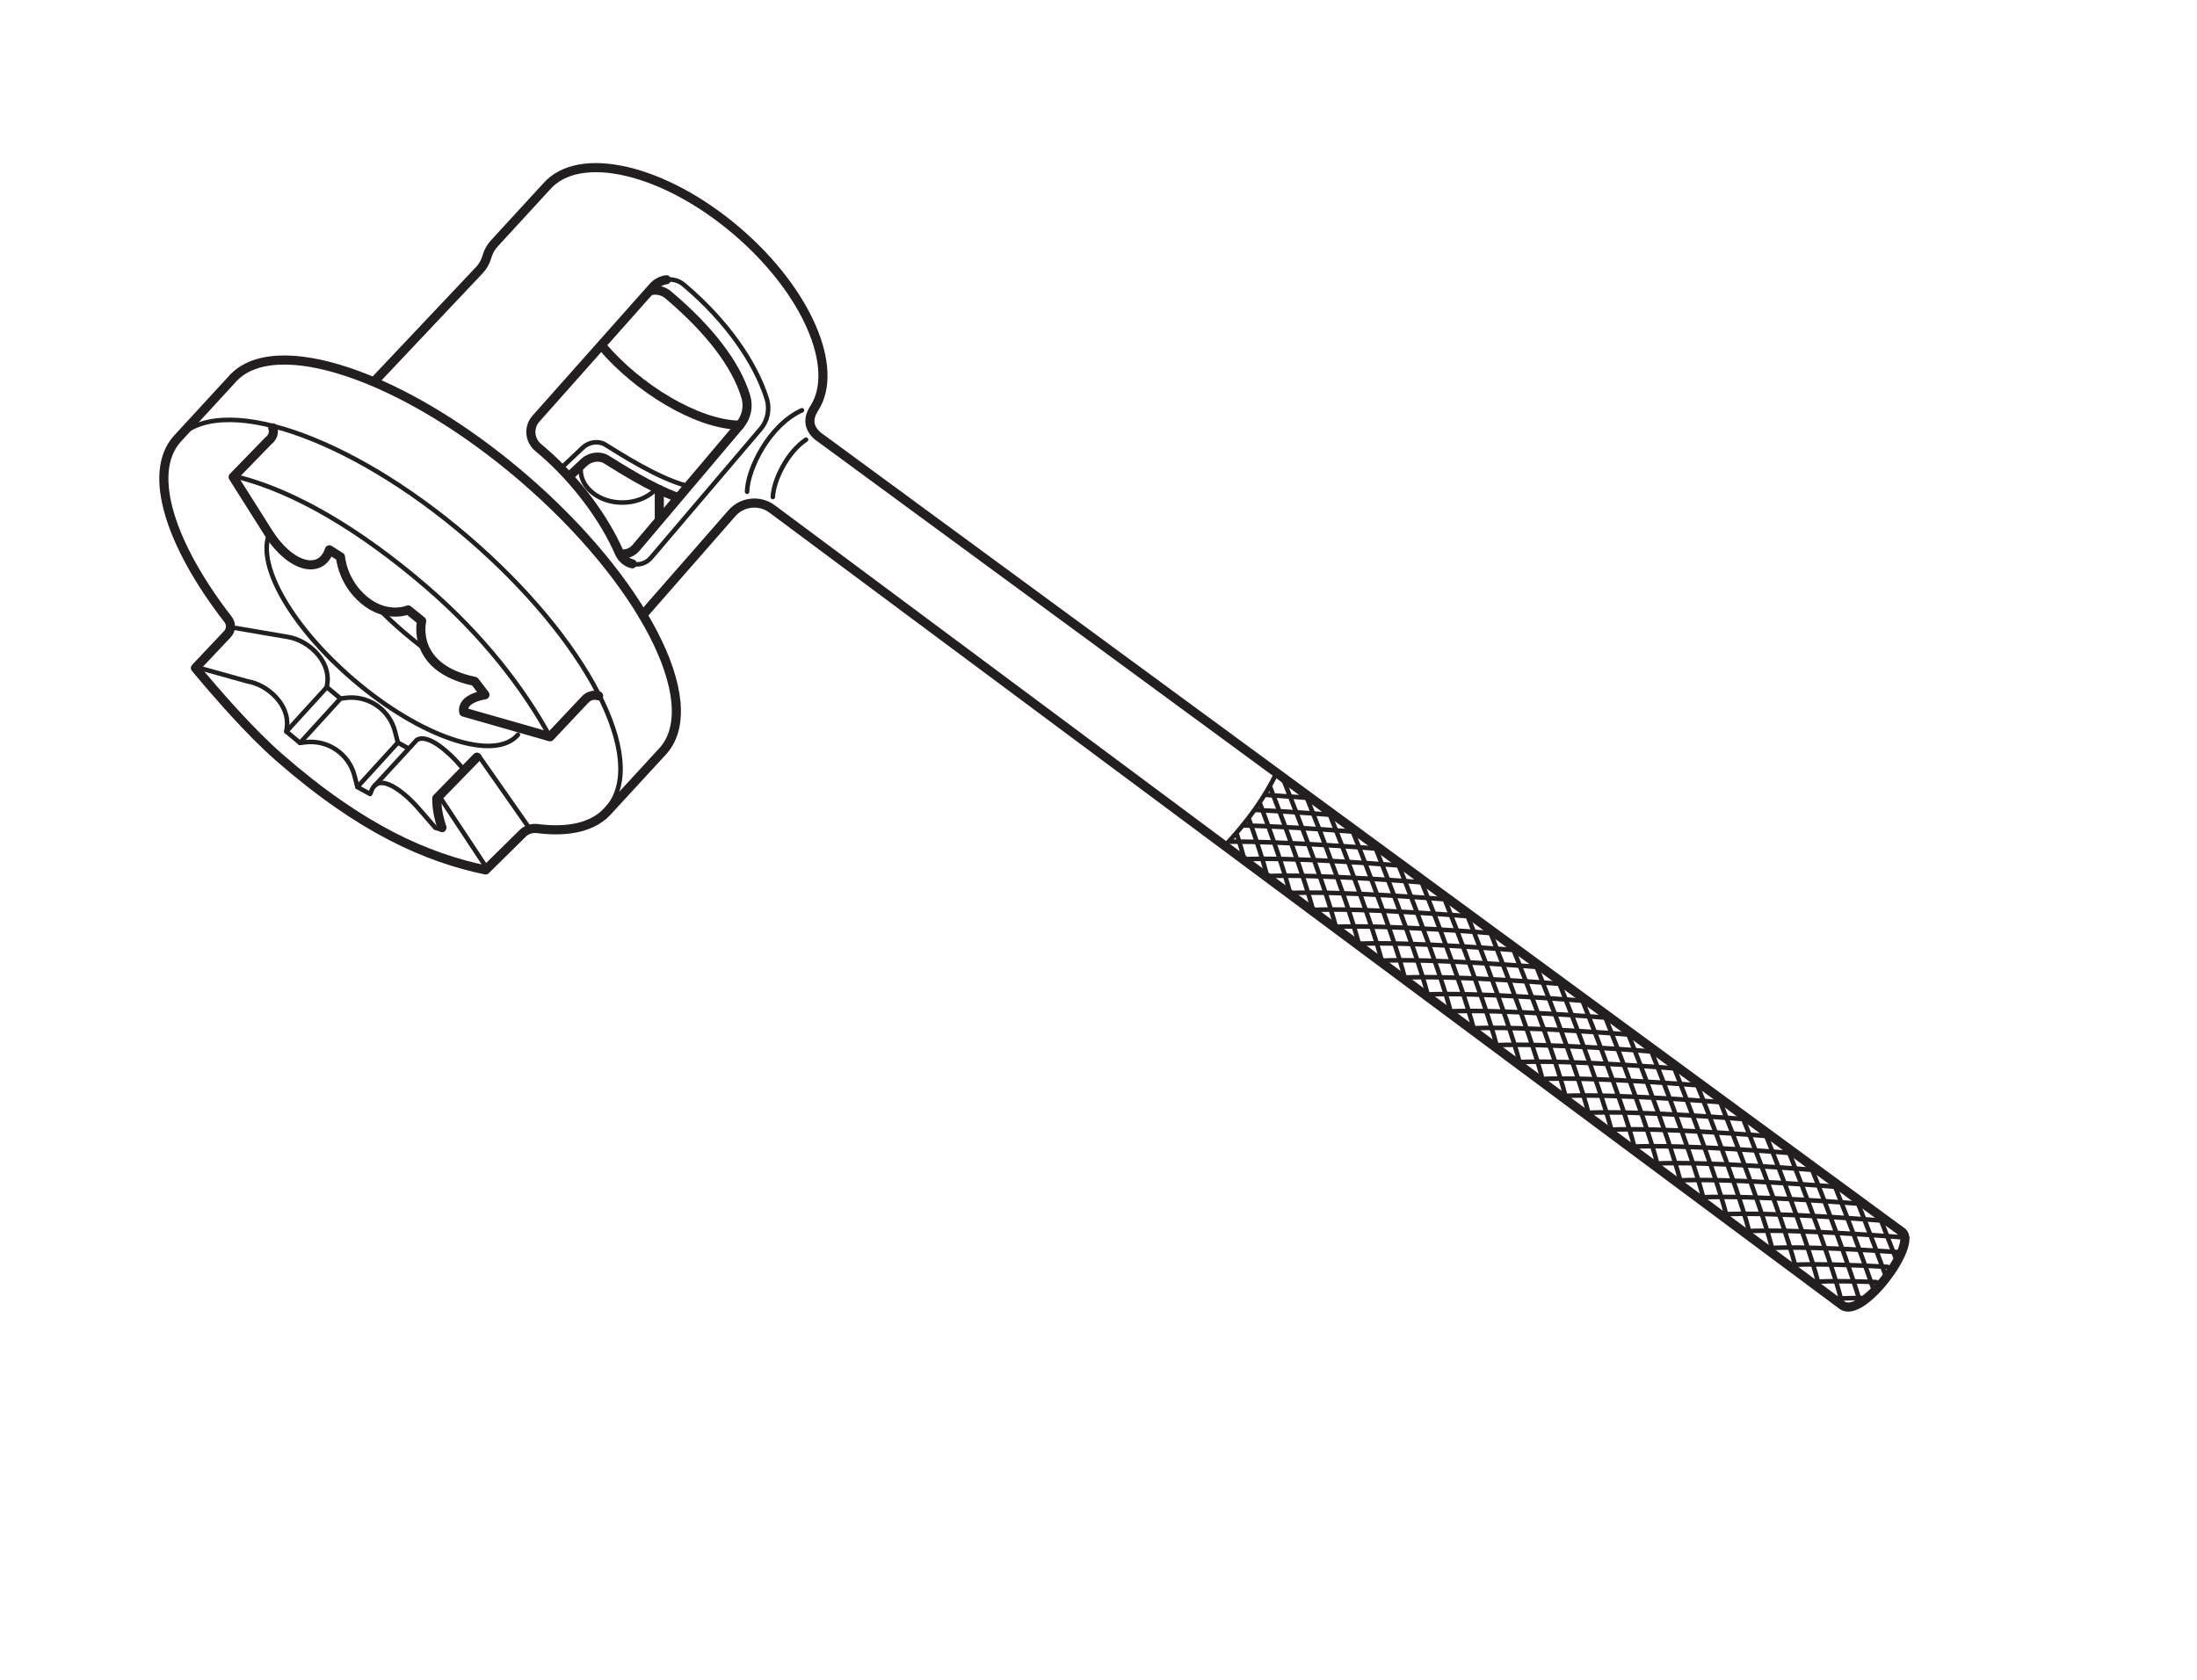<?xml version="1.0" encoding="UTF-8" standalone="no"?>
<!-- Created with Inkscape (http://www.inkscape.org/) -->

<svg
   xmlns:dc="http://purl.org/dc/elements/1.1/"
   xmlns:cc="http://creativecommons.org/ns#"
   xmlns:rdf="http://www.w3.org/1999/02/22-rdf-syntax-ns#"
   xmlns:svg="http://www.w3.org/2000/svg"
   xmlns="http://www.w3.org/2000/svg"
   xmlns:sodipodi="http://sodipodi.sourceforge.net/DTD/sodipodi-0.dtd"
   xmlns:inkscape="http://www.inkscape.org/namespaces/inkscape"
   version="1.1"
   id="svg2"
   xml:space="preserve"
   width="321.26"
   height="245.669"
   viewBox="0 0 321.26 245.669"
   sodipodi:docname="Output Sprocket Holding Tool.svg"
   inkscape:version="0.92.4 (5da689c313, 2019-01-14)"><defs
     id="defs6"><clipPath
       clipPathUnits="userSpaceOnUse"
       id="clipPath18"><path
         d="M 0,184.252 H 240.945 V 0 H 0 Z"
         id="path16"
         inkscape:connector-curvature="0" /></clipPath></defs><sodipodi:namedview
     pagecolor="#ffffff"
     bordercolor="#666666"
     borderopacity="1"
     objecttolerance="10"
     gridtolerance="10"
     guidetolerance="10"
     inkscape:pageopacity="0"
     inkscape:pageshadow="2"
     inkscape:window-width="640"
     inkscape:window-height="480"
     id="namedview4"
     showgrid="false"
     inkscape:zoom="0.96064089"
     inkscape:cx="160.63"
     inkscape:cy="122.83466"
     inkscape:window-x="0"
     inkscape:window-y="0"
     inkscape:window-maximized="0"
     inkscape:current-layer="g10" /><g
     id="g10"
     inkscape:groupmode="layer"
     inkscape:label="Output Sprocket Holding Tool"
     transform="matrix(1.333,0,0,-1.333,0,245.669)"><g
       id="g12"><g
         id="g14"
         clip-path="url(#clipPath18)"><g
           id="g20"
           transform="translate(19.374,136.072)"><path
             d="M 0,0 C 4.553,5.306 18.85,0.506 31.934,-10.721 45.017,-21.948 51.838,-35.113 47.285,-40.418"
             style="fill:none;stroke:#231f20;stroke-width:0.5;stroke-linecap:round;stroke-linejoin:round;stroke-miterlimit:10;stroke-dasharray:none;stroke-opacity:1"
             id="path22"
             inkscape:connector-curvature="0" /></g><g
           id="g24"
           transform="translate(56.811,103.679)"><path
             d="m 0,0 c -2.576,-3.003 -10.667,-0.286 -18.071,6.067 -6.641,5.699 -10.431,12.28 -9.283,15.742"
             style="fill:none;stroke:#231f20;stroke-width:0.5;stroke-linecap:round;stroke-linejoin:round;stroke-miterlimit:10;stroke-dasharray:none;stroke-opacity:1"
             id="path26"
             inkscape:connector-curvature="0" /></g><g
           id="g28"
           transform="translate(46.386,113.251)"><path
             d="M 0,0 C -0.705,0.532 -1.409,1.099 -2.106,1.698 -3.005,2.468 -3.851,3.256 -4.64,4.049"
             style="fill:none;stroke:#231f20;stroke-width:0.5;stroke-linecap:round;stroke-linejoin:round;stroke-miterlimit:10;stroke-dasharray:none;stroke-opacity:1"
             id="path30"
             inkscape:connector-curvature="0" /></g><g
           id="g32"
           transform="translate(21.439,111.008)"><path
             d="m 0,0 c 2.393,-2.872 5.972,-6.99 9.162,-9.784 9.098,-7.97 16.317,-11.044 22.667,-12.372 0,0 2.764,2.725 4.074,4.016 0.425,0.419 1.018,0.596 1.61,0.521 3.469,-0.439 6.222,0.185 7.802,2.026 l 6.042,6.566 C 55.909,-3.722 48.994,9.681 35.91,20.908 22.826,32.134 8.529,36.935 3.976,31.629 L -2.065,25.064 C -5.281,21.317 -2.776,13.531 3.582,5.326 3.954,4.845 3.931,4.166 3.514,3.724 Z"
             style="fill:none;stroke:#231f20;stroke-width:1;stroke-linecap:round;stroke-linejoin:round;stroke-miterlimit:10;stroke-dasharray:none;stroke-opacity:1"
             id="path34"
             inkscape:connector-curvature="0" /></g><g
           id="g36"
           transform="translate(26.128,131.96)"><path
             d="m 0,0 c 6.182,-1.587 13.233,-5.679 20.605,-12.006 6.264,-5.375 10.748,-11.248 13.603,-16.493"
             style="fill:none;stroke:#231f20;stroke-width:0.5;stroke-linecap:round;stroke-linejoin:round;stroke-miterlimit:10;stroke-dasharray:none;stroke-opacity:1"
             id="path38"
             inkscape:connector-curvature="0" /></g><g
           id="g40"
           transform="translate(69.354,122.44)"><path
             d="m 0,0 c 0.712,-0.178 1.509,0.021 2.052,0.659 3.392,3.985 9.492,11.15 12.025,14.126 0.792,0.93 1.039,2.195 0.671,3.359 -1.244,3.927 -4.333,8.396 -8.79,12.22 -0.107,0.092 -0.214,0.183 -0.322,0.274 -0.545,0.457 -1.237,0.627 -1.893,0.528"
             style="fill:none;stroke:#231f20;stroke-width:0.5;stroke-linecap:round;stroke-linejoin:round;stroke-miterlimit:10;stroke-dasharray:none;stroke-opacity:1"
             id="path42"
             inkscape:connector-curvature="0" /></g><g
           id="g44"
           transform="translate(68.365,123.511)"><path
             d="m 0,0 c 0.513,0.016 1.029,0.239 1.414,0.692 3.207,3.766 8.973,10.632 11.367,13.444 0.749,0.879 0.994,2.065 0.664,3.149 -1.113,3.659 -4.123,7.389 -8.23,10.914 -0.099,0.085 -0.198,0.169 -0.298,0.252 -0.502,0.421 -1.145,0.572 -1.758,0.473"
             style="fill:none;stroke:#231f20;stroke-width:1;stroke-linecap:round;stroke-linejoin:round;stroke-miterlimit:10;stroke-dasharray:none;stroke-opacity:1"
             id="path46"
             inkscape:connector-curvature="0" /></g><g
           id="g48"
           transform="translate(73.096,153.607)"><path
             d="m 0,0 c -0.547,-0.082 -1.07,-0.35 -1.464,-0.793 l -12.843,-14.454 c -0.829,-0.934 -0.713,-2.358 0.247,-3.158 0.136,-0.114 0.272,-0.229 0.407,-0.345 3.834,-3.29 6.884,-7.508 8.5,-11.214 0.28,-0.641 0.816,-1.054 1.41,-1.202"
             style="fill:none;stroke:#231f20;stroke-width:1;stroke-linecap:round;stroke-linejoin:round;stroke-miterlimit:10;stroke-dasharray:none;stroke-opacity:1"
             id="path50"
             inkscape:connector-curvature="0" /></g><g
           id="g52"
           transform="translate(66.097,146.26)"><path
             d="M 0,0 C 3.83,-4.507 10.302,-8.536 15.049,-8.613"
             style="fill:none;stroke:#231f20;stroke-width:1;stroke-linecap:round;stroke-linejoin:round;stroke-miterlimit:10;stroke-dasharray:none;stroke-opacity:1"
             id="path54"
             inkscape:connector-curvature="0" /></g><g
           id="g56"
           transform="translate(41.116,142.519)"><path
             d="m 0,0 11.465,12.139 c 0.365,0.386 0.637,0.85 0.797,1.356 l 0.081,0.254 c 0.155,0.49 0.416,0.941 0.764,1.319 l 5.702,6.209 c 3.572,4.163 12.953,1.972 20.954,-4.893 7.643,-6.559 11.257,-15.008 8.455,-19.382 -0.756,-1.18 -0.635,-2.149 0.351,-3.042 l 118.989,-87.369 c 1.667,-1.349 -4.385,-9.565 -6.569,-8.029 L 43.582,-14.06 c -1.367,1.017 -3.287,0.813 -4.409,-0.469 l -9.774,-11.166"
             style="fill:none;stroke:#231f20;stroke-width:1;stroke-linecap:round;stroke-linejoin:round;stroke-miterlimit:10;stroke-dasharray:none;stroke-opacity:1"
             id="path58"
             inkscape:connector-curvature="0" /></g><g
           id="g60"
           transform="translate(61.521,132.909)"><path
             d="m 0,0 2.418,2.284 c 0.645,0.609 1.699,0.788 2.454,0.322 1.806,-1.114 5.76,-3.657 8.866,-4.494"
             style="fill:none;stroke:#231f20;stroke-width:0.5;stroke-linecap:round;stroke-linejoin:round;stroke-miterlimit:10;stroke-dasharray:none;stroke-opacity:1"
             id="path62"
             inkscape:connector-curvature="0" /></g><g
           id="g64"
           transform="translate(62.573,132.153)"><path
             d="M 0,0 1.491,1.408 C 2.136,2.017 3.189,2.196 3.944,1.73 5.526,0.754 8.756,-1.318 11.62,-2.379"
             style="fill:none;stroke:#231f20;stroke-width:1;stroke-linecap:round;stroke-linejoin:round;stroke-miterlimit:10;stroke-dasharray:none;stroke-opacity:1"
             id="path66"
             inkscape:connector-curvature="0" /></g><g
           id="g68"
           transform="translate(71.836,130.514)"><path
             d="m 0,0 c -0.837,-0.825 -2.126,-1.354 -3.572,-1.354 -2.522,0 -4.566,1.607 -4.566,3.591"
             style="fill:none;stroke:#231f20;stroke-width:0.5;stroke-linecap:round;stroke-linejoin:round;stroke-miterlimit:10;stroke-dasharray:none;stroke-opacity:1"
             id="path70"
             inkscape:connector-curvature="0" /></g><g
           id="g72"
           transform="translate(72.324,130.573)"><path
             d="M 0,0 V -3.045"
             style="fill:none;stroke:#231f20;stroke-width:1;stroke-linecap:round;stroke-linejoin:round;stroke-miterlimit:10;stroke-dasharray:none;stroke-opacity:1"
             id="path74"
             inkscape:connector-curvature="0" /></g><g
           id="g76"
           transform="translate(140.043,99.503)"><path
             d="M 0,0 C -1.281,-2.668 -3.176,-5.336 -5.683,-8.005"
             style="fill:none;stroke:#231f20;stroke-width:0.5;stroke-linecap:round;stroke-linejoin:round;stroke-miterlimit:10;stroke-dasharray:none;stroke-opacity:1"
             id="path78"
             inkscape:connector-curvature="0" /></g><g
           id="g80"
           transform="translate(140.672,99.041)"><path
             d="M 0,0 C 0,0 4.499,-11.105 5.925,-16.649"
             style="fill:none;stroke:#231f20;stroke-width:0.5;stroke-linecap:round;stroke-linejoin:round;stroke-miterlimit:10;stroke-dasharray:none;stroke-opacity:1"
             id="path82"
             inkscape:connector-curvature="0" /></g><g
           id="g84"
           transform="translate(139.366,97.854)"><path
             d="M 0,0 C 1.437,-3.699 3.762,-9.883 4.714,-13.586"
             style="fill:none;stroke:#231f20;stroke-width:0.5;stroke-linecap:round;stroke-linejoin:round;stroke-miterlimit:10;stroke-dasharray:none;stroke-opacity:1"
             id="path86"
             inkscape:connector-curvature="0" /></g><g
           id="g88"
           transform="translate(138.25,96.055)"><path
             d="M 0,0 C 1.256,-3.364 2.633,-7.269 3.313,-9.912"
             style="fill:none;stroke:#231f20;stroke-width:0.5;stroke-linecap:round;stroke-linejoin:round;stroke-miterlimit:10;stroke-dasharray:none;stroke-opacity:1"
             id="path90"
             inkscape:connector-curvature="0" /></g><g
           id="g92"
           transform="translate(137.029,94.37)"><path
             d="M 0,0 C 0.819,-2.321 1.57,-4.61 2.018,-6.351"
             style="fill:none;stroke:#231f20;stroke-width:0.5;stroke-linecap:round;stroke-linejoin:round;stroke-miterlimit:10;stroke-dasharray:none;stroke-opacity:1"
             id="path94"
             inkscape:connector-curvature="0" /></g><g
           id="g96"
           transform="translate(135.671,92.817)"><path
             d="M 0,0 C 0.341,-1.067 0.637,-2.062 0.857,-2.923"
             style="fill:none;stroke:#231f20;stroke-width:0.5;stroke-linecap:round;stroke-linejoin:round;stroke-miterlimit:10;stroke-dasharray:none;stroke-opacity:1"
             id="path98"
             inkscape:connector-curvature="0" /></g><g
           id="g100"
           transform="translate(143.19,97.192)"><path
             d="M 0,0 C 0,0 4.499,-11.105 5.925,-16.649"
             style="fill:none;stroke:#231f20;stroke-width:0.5;stroke-linecap:round;stroke-linejoin:round;stroke-miterlimit:10;stroke-dasharray:none;stroke-opacity:1"
             id="path102"
             inkscape:connector-curvature="0" /></g><g
           id="g104"
           transform="translate(145.706,95.343)"><path
             d="M 0,0 C 0,0 4.499,-11.105 5.925,-16.649"
             style="fill:none;stroke:#231f20;stroke-width:0.5;stroke-linecap:round;stroke-linejoin:round;stroke-miterlimit:10;stroke-dasharray:none;stroke-opacity:1"
             id="path106"
             inkscape:connector-curvature="0" /></g><g
           id="g108"
           transform="translate(148.223,93.494)"><path
             d="M 0,0 C 0,0 4.499,-11.105 5.926,-16.649"
             style="fill:none;stroke:#231f20;stroke-width:0.5;stroke-linecap:round;stroke-linejoin:round;stroke-miterlimit:10;stroke-dasharray:none;stroke-opacity:1"
             id="path110"
             inkscape:connector-curvature="0" /></g><g
           id="g112"
           transform="translate(150.74,91.645)"><path
             d="M 0,0 C 0,0 4.499,-11.104 5.925,-16.649"
             style="fill:none;stroke:#231f20;stroke-width:0.5;stroke-linecap:round;stroke-linejoin:round;stroke-miterlimit:10;stroke-dasharray:none;stroke-opacity:1"
             id="path114"
             inkscape:connector-curvature="0" /></g><g
           id="g116"
           transform="translate(153.257,89.796)"><path
             d="M 0,0 C 0,0 4.499,-11.105 5.926,-16.649"
             style="fill:none;stroke:#231f20;stroke-width:0.5;stroke-linecap:round;stroke-linejoin:round;stroke-miterlimit:10;stroke-dasharray:none;stroke-opacity:1"
             id="path118"
             inkscape:connector-curvature="0" /></g><g
           id="g120"
           transform="translate(155.775,87.947)"><path
             d="M 0,0 C 0,0 4.499,-11.104 5.925,-16.648"
             style="fill:none;stroke:#231f20;stroke-width:0.5;stroke-linecap:round;stroke-linejoin:round;stroke-miterlimit:10;stroke-dasharray:none;stroke-opacity:1"
             id="path122"
             inkscape:connector-curvature="0" /></g><g
           id="g124"
           transform="translate(158.291,86.098)"><path
             d="M 0,0 C 0,0 4.499,-11.104 5.925,-16.649"
             style="fill:none;stroke:#231f20;stroke-width:0.5;stroke-linecap:round;stroke-linejoin:round;stroke-miterlimit:10;stroke-dasharray:none;stroke-opacity:1"
             id="path126"
             inkscape:connector-curvature="0" /></g><g
           id="g128"
           transform="translate(160.809,84.25)"><path
             d="M 0,0 C 0,0 4.499,-11.105 5.925,-16.649"
             style="fill:none;stroke:#231f20;stroke-width:0.5;stroke-linecap:round;stroke-linejoin:round;stroke-miterlimit:10;stroke-dasharray:none;stroke-opacity:1"
             id="path130"
             inkscape:connector-curvature="0" /></g><g
           id="g132"
           transform="translate(163.325,82.4)"><path
             d="M 0,0 C 0,0 4.499,-11.104 5.925,-16.648"
             style="fill:none;stroke:#231f20;stroke-width:0.5;stroke-linecap:round;stroke-linejoin:round;stroke-miterlimit:10;stroke-dasharray:none;stroke-opacity:1"
             id="path134"
             inkscape:connector-curvature="0" /></g><g
           id="g136"
           transform="translate(165.843,80.551)"><path
             d="M 0,0 C 0,0 4.499,-11.105 5.925,-16.649"
             style="fill:none;stroke:#231f20;stroke-width:0.5;stroke-linecap:round;stroke-linejoin:round;stroke-miterlimit:10;stroke-dasharray:none;stroke-opacity:1"
             id="path138"
             inkscape:connector-curvature="0" /></g><g
           id="g140"
           transform="translate(168.36,78.703)"><path
             d="M 0,0 C 0,0 4.499,-11.105 5.925,-16.649"
             style="fill:none;stroke:#231f20;stroke-width:0.5;stroke-linecap:round;stroke-linejoin:round;stroke-miterlimit:10;stroke-dasharray:none;stroke-opacity:1"
             id="path142"
             inkscape:connector-curvature="0" /></g><g
           id="g144"
           transform="translate(170.876,76.853)"><path
             d="M 0,0 C 0,0 4.499,-11.105 5.926,-16.648"
             style="fill:none;stroke:#231f20;stroke-width:0.5;stroke-linecap:round;stroke-linejoin:round;stroke-miterlimit:10;stroke-dasharray:none;stroke-opacity:1"
             id="path146"
             inkscape:connector-curvature="0" /></g><g
           id="g148"
           transform="translate(173.394,75.004)"><path
             d="M 0,0 C 0,0 4.499,-11.105 5.925,-16.648"
             style="fill:none;stroke:#231f20;stroke-width:0.5;stroke-linecap:round;stroke-linejoin:round;stroke-miterlimit:10;stroke-dasharray:none;stroke-opacity:1"
             id="path150"
             inkscape:connector-curvature="0" /></g><g
           id="g152"
           transform="translate(175.91,73.156)"><path
             d="M 0,0 C 0,0 4.499,-11.105 5.926,-16.649"
             style="fill:none;stroke:#231f20;stroke-width:0.5;stroke-linecap:round;stroke-linejoin:round;stroke-miterlimit:10;stroke-dasharray:none;stroke-opacity:1"
             id="path154"
             inkscape:connector-curvature="0" /></g><g
           id="g156"
           transform="translate(178.428,71.307)"><path
             d="M 0,0 C 0,0 4.499,-11.105 5.925,-16.649"
             style="fill:none;stroke:#231f20;stroke-width:0.5;stroke-linecap:round;stroke-linejoin:round;stroke-miterlimit:10;stroke-dasharray:none;stroke-opacity:1"
             id="path158"
             inkscape:connector-curvature="0" /></g><g
           id="g160"
           transform="translate(180.945,69.458)"><path
             d="M 0,0 C 0,0 4.499,-11.104 5.925,-16.648"
             style="fill:none;stroke:#231f20;stroke-width:0.5;stroke-linecap:round;stroke-linejoin:round;stroke-miterlimit:10;stroke-dasharray:none;stroke-opacity:1"
             id="path162"
             inkscape:connector-curvature="0" /></g><g
           id="g164"
           transform="translate(183.462,67.609)"><path
             d="M 0,0 C 0,0 4.499,-11.105 5.925,-16.649"
             style="fill:none;stroke:#231f20;stroke-width:0.5;stroke-linecap:round;stroke-linejoin:round;stroke-miterlimit:10;stroke-dasharray:none;stroke-opacity:1"
             id="path166"
             inkscape:connector-curvature="0" /></g><g
           id="g168"
           transform="translate(185.979,65.76)"><path
             d="M 0,0 C 0,0 4.499,-11.106 5.925,-16.649"
             style="fill:none;stroke:#231f20;stroke-width:0.5;stroke-linecap:round;stroke-linejoin:round;stroke-miterlimit:10;stroke-dasharray:none;stroke-opacity:1"
             id="path170"
             inkscape:connector-curvature="0" /></g><g
           id="g172"
           transform="translate(188.496,63.911)"><path
             d="M 0,0 C 0,0 4.499,-11.104 5.925,-16.648"
             style="fill:none;stroke:#231f20;stroke-width:0.5;stroke-linecap:round;stroke-linejoin:round;stroke-miterlimit:10;stroke-dasharray:none;stroke-opacity:1"
             id="path174"
             inkscape:connector-curvature="0" /></g><g
           id="g176"
           transform="translate(191.013,62.062)"><path
             d="M 0,0 C 0,0 4.499,-11.105 5.925,-16.649"
             style="fill:none;stroke:#231f20;stroke-width:0.5;stroke-linecap:round;stroke-linejoin:round;stroke-miterlimit:10;stroke-dasharray:none;stroke-opacity:1"
             id="path178"
             inkscape:connector-curvature="0" /></g><g
           id="g180"
           transform="translate(193.53,60.214)"><path
             d="M 0,0 C 0,0 4.499,-11.105 5.926,-16.649"
             style="fill:none;stroke:#231f20;stroke-width:0.5;stroke-linecap:round;stroke-linejoin:round;stroke-miterlimit:10;stroke-dasharray:none;stroke-opacity:1"
             id="path182"
             inkscape:connector-curvature="0" /></g><g
           id="g184"
           transform="translate(196.047,58.364)"><path
             d="M 0,0 C 0,0 4.499,-11.104 5.925,-16.648"
             style="fill:none;stroke:#231f20;stroke-width:0.5;stroke-linecap:round;stroke-linejoin:round;stroke-miterlimit:10;stroke-dasharray:none;stroke-opacity:1"
             id="path186"
             inkscape:connector-curvature="0" /></g><g
           id="g188"
           transform="translate(198.564,56.515)"><path
             d="M 0,0 C 0,0 3.632,-8.964 5.403,-14.805"
             style="fill:none;stroke:#231f20;stroke-width:0.5;stroke-linecap:round;stroke-linejoin:round;stroke-miterlimit:10;stroke-dasharray:none;stroke-opacity:1"
             id="path190"
             inkscape:connector-curvature="0" /></g><g
           id="g192"
           transform="translate(201.081,54.667)"><path
             d="M 0,0 C 0,0 2.53,-6.246 4.397,-11.709"
             style="fill:none;stroke:#231f20;stroke-width:0.5;stroke-linecap:round;stroke-linejoin:round;stroke-miterlimit:10;stroke-dasharray:none;stroke-opacity:1"
             id="path194"
             inkscape:connector-curvature="0" /></g><g
           id="g196"
           transform="translate(203.598,52.817)"><path
             d="M 0,0 C 0,0 1.603,-3.953 3.197,-8.319"
             style="fill:none;stroke:#231f20;stroke-width:0.5;stroke-linecap:round;stroke-linejoin:round;stroke-miterlimit:10;stroke-dasharray:none;stroke-opacity:1"
             id="path198"
             inkscape:connector-curvature="0" /></g><g
           id="g200"
           transform="translate(206.115,50.968)"><path
             d="M 0,0 C 0,0 0.79,-1.949 1.811,-4.622"
             style="fill:none;stroke:#231f20;stroke-width:0.5;stroke-linecap:round;stroke-linejoin:round;stroke-miterlimit:10;stroke-dasharray:none;stroke-opacity:1"
             id="path202"
             inkscape:connector-curvature="0" /></g><g
           id="g204"
           transform="translate(209.199,48.505)"><path
             d="M 0,0 C 0,0 -11.94,1 -17.658,0.715"
             style="fill:none;stroke:#231f20;stroke-width:0.5;stroke-linecap:round;stroke-linejoin:round;stroke-miterlimit:10;stroke-dasharray:none;stroke-opacity:1"
             id="path206"
             inkscape:connector-curvature="0" /></g><g
           id="g208"
           transform="translate(208.453,46.905)"><path
             d="M 0,0 C -3.959,0.274 -10.554,0.657 -14.373,0.468"
             style="fill:none;stroke:#231f20;stroke-width:0.5;stroke-linecap:round;stroke-linejoin:round;stroke-miterlimit:10;stroke-dasharray:none;stroke-opacity:1"
             id="path210"
             inkscape:connector-curvature="0" /></g><g
           id="g212"
           transform="translate(207.067,45.305)"><path
             d="M 0,0 C -3.585,0.201 -7.723,0.356 -10.448,0.221"
             style="fill:none;stroke:#231f20;stroke-width:0.5;stroke-linecap:round;stroke-linejoin:round;stroke-miterlimit:10;stroke-dasharray:none;stroke-opacity:1"
             id="path214"
             inkscape:connector-curvature="0" /></g><g
           id="g216"
           transform="translate(205.821,43.638)"><path
             d="M 0,0 C -2.46,0.093 -4.868,0.13 -6.663,0.041"
             style="fill:none;stroke:#231f20;stroke-width:0.5;stroke-linecap:round;stroke-linejoin:round;stroke-miterlimit:10;stroke-dasharray:none;stroke-opacity:1"
             id="path218"
             inkscape:connector-curvature="0" /></g><g
           id="g220"
           transform="translate(204.74,41.88)"><path
             d="M 0,0 C -1.12,0.01 -2.157,-0.004 -3.046,-0.048"
             style="fill:none;stroke:#231f20;stroke-width:0.5;stroke-linecap:round;stroke-linejoin:round;stroke-miterlimit:10;stroke-dasharray:none;stroke-opacity:1"
             id="path222"
             inkscape:connector-curvature="0" /></g><g
           id="g224"
           transform="translate(206.686,50.359)"><path
             d="M 0,0 C 0,0 -11.939,1 -17.657,0.715"
             style="fill:none;stroke:#231f20;stroke-width:0.5;stroke-linecap:round;stroke-linejoin:round;stroke-miterlimit:10;stroke-dasharray:none;stroke-opacity:1"
             id="path226"
             inkscape:connector-curvature="0" /></g><g
           id="g228"
           transform="translate(204.173,52.214)"><path
             d="M 0,0 C 0,0 -11.939,1 -17.658,0.715"
             style="fill:none;stroke:#231f20;stroke-width:0.5;stroke-linecap:round;stroke-linejoin:round;stroke-miterlimit:10;stroke-dasharray:none;stroke-opacity:1"
             id="path230"
             inkscape:connector-curvature="0" /></g><g
           id="g232"
           transform="translate(201.66,54.068)"><path
             d="M 0,0 C 0,0 -11.94,1 -17.658,0.715"
             style="fill:none;stroke:#231f20;stroke-width:0.5;stroke-linecap:round;stroke-linejoin:round;stroke-miterlimit:10;stroke-dasharray:none;stroke-opacity:1"
             id="path234"
             inkscape:connector-curvature="0" /></g><g
           id="g236"
           transform="translate(199.148,55.922)"><path
             d="M 0,0 C 0,0 -11.94,1 -17.658,0.715"
             style="fill:none;stroke:#231f20;stroke-width:0.5;stroke-linecap:round;stroke-linejoin:round;stroke-miterlimit:10;stroke-dasharray:none;stroke-opacity:1"
             id="path238"
             inkscape:connector-curvature="0" /></g><g
           id="g240"
           transform="translate(196.635,57.777)"><path
             d="M 0,0 C 0,0 -11.94,1 -17.658,0.716"
             style="fill:none;stroke:#231f20;stroke-width:0.5;stroke-linecap:round;stroke-linejoin:round;stroke-miterlimit:10;stroke-dasharray:none;stroke-opacity:1"
             id="path242"
             inkscape:connector-curvature="0" /></g><g
           id="g244"
           transform="translate(194.122,59.632)"><path
             d="M 0,0 C 0,0 -11.94,1 -17.658,0.715"
             style="fill:none;stroke:#231f20;stroke-width:0.5;stroke-linecap:round;stroke-linejoin:round;stroke-miterlimit:10;stroke-dasharray:none;stroke-opacity:1"
             id="path246"
             inkscape:connector-curvature="0" /></g><g
           id="g248"
           transform="translate(191.61,61.487)"><path
             d="M 0,0 C 0,0 -11.94,1 -17.658,0.715"
             style="fill:none;stroke:#231f20;stroke-width:0.5;stroke-linecap:round;stroke-linejoin:round;stroke-miterlimit:10;stroke-dasharray:none;stroke-opacity:1"
             id="path250"
             inkscape:connector-curvature="0" /></g><g
           id="g252"
           transform="translate(189.096,63.341)"><path
             d="M 0,0 C 0,0 -11.939,1 -17.657,0.715"
             style="fill:none;stroke:#231f20;stroke-width:0.5;stroke-linecap:round;stroke-linejoin:round;stroke-miterlimit:10;stroke-dasharray:none;stroke-opacity:1"
             id="path254"
             inkscape:connector-curvature="0" /></g><g
           id="g256"
           transform="translate(186.583,65.196)"><path
             d="M 0,0 C 0,0 -11.939,1 -17.658,0.715"
             style="fill:none;stroke:#231f20;stroke-width:0.5;stroke-linecap:round;stroke-linejoin:round;stroke-miterlimit:10;stroke-dasharray:none;stroke-opacity:1"
             id="path258"
             inkscape:connector-curvature="0" /></g><g
           id="g260"
           transform="translate(184.071,67.05)"><path
             d="M 0,0 C 0,0 -11.939,1 -17.658,0.715"
             style="fill:none;stroke:#231f20;stroke-width:0.5;stroke-linecap:round;stroke-linejoin:round;stroke-miterlimit:10;stroke-dasharray:none;stroke-opacity:1"
             id="path262"
             inkscape:connector-curvature="0" /></g><g
           id="g264"
           transform="translate(181.558,68.905)"><path
             d="M 0,0 C 0,0 -11.94,1 -17.658,0.715"
             style="fill:none;stroke:#231f20;stroke-width:0.5;stroke-linecap:round;stroke-linejoin:round;stroke-miterlimit:10;stroke-dasharray:none;stroke-opacity:1"
             id="path266"
             inkscape:connector-curvature="0" /></g><g
           id="g268"
           transform="translate(179.045,70.759)"><path
             d="M 0,0 C 0,0 -11.94,1 -17.658,0.716"
             style="fill:none;stroke:#231f20;stroke-width:0.5;stroke-linecap:round;stroke-linejoin:round;stroke-miterlimit:10;stroke-dasharray:none;stroke-opacity:1"
             id="path270"
             inkscape:connector-curvature="0" /></g><g
           id="g272"
           transform="translate(176.532,72.615)"><path
             d="M 0,0 C 0,0 -11.94,1 -17.658,0.715"
             style="fill:none;stroke:#231f20;stroke-width:0.5;stroke-linecap:round;stroke-linejoin:round;stroke-miterlimit:10;stroke-dasharray:none;stroke-opacity:1"
             id="path274"
             inkscape:connector-curvature="0" /></g><g
           id="g276"
           transform="translate(174.019,74.469)"><path
             d="M 0,0 C 0,0 -11.939,1 -17.657,0.715"
             style="fill:none;stroke:#231f20;stroke-width:0.5;stroke-linecap:round;stroke-linejoin:round;stroke-miterlimit:10;stroke-dasharray:none;stroke-opacity:1"
             id="path278"
             inkscape:connector-curvature="0" /></g><g
           id="g280"
           transform="translate(171.506,76.324)"><path
             d="M 0,0 C 0,0 -11.939,1 -17.657,0.715"
             style="fill:none;stroke:#231f20;stroke-width:0.5;stroke-linecap:round;stroke-linejoin:round;stroke-miterlimit:10;stroke-dasharray:none;stroke-opacity:1"
             id="path282"
             inkscape:connector-curvature="0" /></g><g
           id="g284"
           transform="translate(168.993,78.178)"><path
             d="M 0,0 C 0,0 -11.939,1 -17.658,0.715"
             style="fill:none;stroke:#231f20;stroke-width:0.5;stroke-linecap:round;stroke-linejoin:round;stroke-miterlimit:10;stroke-dasharray:none;stroke-opacity:1"
             id="path286"
             inkscape:connector-curvature="0" /></g><g
           id="g288"
           transform="translate(166.481,80.033)"><path
             d="M 0,0 C 0,0 -11.94,1 -17.658,0.715"
             style="fill:none;stroke:#231f20;stroke-width:0.5;stroke-linecap:round;stroke-linejoin:round;stroke-miterlimit:10;stroke-dasharray:none;stroke-opacity:1"
             id="path290"
             inkscape:connector-curvature="0" /></g><g
           id="g292"
           transform="translate(163.968,81.887)"><path
             d="M 0,0 C 0,0 -11.94,1 -17.658,0.716"
             style="fill:none;stroke:#231f20;stroke-width:0.5;stroke-linecap:round;stroke-linejoin:round;stroke-miterlimit:10;stroke-dasharray:none;stroke-opacity:1"
             id="path294"
             inkscape:connector-curvature="0" /></g><g
           id="g296"
           transform="translate(161.455,83.742)"><path
             d="M 0,0 C 0,0 -11.94,1 -17.658,0.716"
             style="fill:none;stroke:#231f20;stroke-width:0.5;stroke-linecap:round;stroke-linejoin:round;stroke-miterlimit:10;stroke-dasharray:none;stroke-opacity:1"
             id="path298"
             inkscape:connector-curvature="0" /></g><g
           id="g300"
           transform="translate(158.943,85.597)"><path
             d="M 0,0 C 0,0 -11.94,1 -17.658,0.715"
             style="fill:none;stroke:#231f20;stroke-width:0.5;stroke-linecap:round;stroke-linejoin:round;stroke-miterlimit:10;stroke-dasharray:none;stroke-opacity:1"
             id="path302"
             inkscape:connector-curvature="0" /></g><g
           id="g304"
           transform="translate(156.429,87.452)"><path
             d="M 0,0 C 0,0 -11.939,1 -17.657,0.715"
             style="fill:none;stroke:#231f20;stroke-width:0.5;stroke-linecap:round;stroke-linejoin:round;stroke-miterlimit:10;stroke-dasharray:none;stroke-opacity:1"
             id="path306"
             inkscape:connector-curvature="0" /></g><g
           id="g308"
           transform="translate(153.916,89.306)"><path
             d="M 0,0 C 0,0 -11.939,1 -17.658,0.715"
             style="fill:none;stroke:#231f20;stroke-width:0.5;stroke-linecap:round;stroke-linejoin:round;stroke-miterlimit:10;stroke-dasharray:none;stroke-opacity:1"
             id="path310"
             inkscape:connector-curvature="0" /></g><g
           id="g312"
           transform="translate(151.404,91.161)"><path
             d="M 0,0 C 0,0 -10.286,0.838 -16.391,0.796"
             style="fill:none;stroke:#231f20;stroke-width:0.5;stroke-linecap:round;stroke-linejoin:round;stroke-miterlimit:10;stroke-dasharray:none;stroke-opacity:1"
             id="path314"
             inkscape:connector-curvature="0" /></g><g
           id="g316"
           transform="translate(148.891,93.016)"><path
             d="M 0,0 C 0,0 -6.716,0.562 -12.486,0.723"
             style="fill:none;stroke:#231f20;stroke-width:0.5;stroke-linecap:round;stroke-linejoin:round;stroke-miterlimit:10;stroke-dasharray:none;stroke-opacity:1"
             id="path318"
             inkscape:connector-curvature="0" /></g><g
           id="g320"
           transform="translate(146.378,94.87)"><path
             d="M 0,0 C 0,0 -3.978,0.338 -8.621,0.565"
             style="fill:none;stroke:#231f20;stroke-width:0.5;stroke-linecap:round;stroke-linejoin:round;stroke-miterlimit:10;stroke-dasharray:none;stroke-opacity:1"
             id="path322"
             inkscape:connector-curvature="0" /></g><g
           id="g324"
           transform="translate(143.865,96.725)"><path
             d="M 0,0 C 0,0 -2.097,0.175 -4.951,0.358"
             style="fill:none;stroke:#231f20;stroke-width:0.5;stroke-linecap:round;stroke-linejoin:round;stroke-miterlimit:10;stroke-dasharray:none;stroke-opacity:1"
             id="path326"
             inkscape:connector-curvature="0" /></g><g
           id="g328"
           transform="translate(48.483,93.504)"><path
             d="M 0,0 C -0.364,1.05 -0.574,2.116 -0.572,3.203 L 3.836,7.721"
             style="fill:none;stroke:#231f20;stroke-width:1;stroke-linecap:round;stroke-linejoin:round;stroke-miterlimit:10;stroke-dasharray:none;stroke-opacity:1"
             id="path330"
             inkscape:connector-curvature="0" /></g><g
           id="g332"
           transform="translate(21.899,111.008)"><path
             d="m 0,0 5.267,-1.467 c 2.304,-0.394 4.58,-2.637 4.312,-4.959 l -0.063,-0.546 1.497,-1.247 0.57,0.071 c 2.474,0.307 4.792,-1.272 5.411,-3.687 l 0.312,-1.218 1.396,-0.771 0.244,0.577 c 1.044,1.925 4.064,-1.004 4.991,-2.071 l 1.928,-2.216 0.808,-0.22"
             style="fill:none;stroke:#231f20;stroke-width:0.5;stroke-linecap:round;stroke-linejoin:round;stroke-miterlimit:10;stroke-dasharray:none;stroke-opacity:1"
             id="path334"
             inkscape:connector-curvature="0" /></g><g
           id="g336"
           transform="translate(25.879,115.39)"><path
             d="m 0,0 5.727,-0.98 c 2.304,-0.394 4.579,-2.637 4.312,-4.959 l -0.063,-0.545 1.497,-1.248 0.57,0.071 c 2.474,0.307 4.791,-1.272 5.411,-3.687 l 0.312,-1.218 1.127,-0.623"
             style="fill:none;stroke:#231f20;stroke-width:0.5;stroke-linecap:round;stroke-linejoin:round;stroke-miterlimit:10;stroke-dasharray:none;stroke-opacity:1"
             id="path338"
             inkscape:connector-curvature="0" /></g><g
           id="g340"
           transform="translate(57.854,93.737)"><path
             d="M 0,0 -5.298,7.575"
             style="fill:none;stroke:#231f20;stroke-width:0.5;stroke-linecap:round;stroke-linejoin:round;stroke-miterlimit:10;stroke-dasharray:none;stroke-opacity:1"
             id="path342"
             inkscape:connector-curvature="0" /></g><g
           id="g344"
           transform="translate(48.247,96.856)"><path
             d="M 0,0 4.921,-7.445"
             style="fill:none;stroke:#231f20;stroke-width:0.5;stroke-linecap:round;stroke-linejoin:round;stroke-miterlimit:10;stroke-dasharray:none;stroke-opacity:1"
             id="path346"
             inkscape:connector-curvature="0" /></g><g
           id="g348"
           transform="translate(31.415,104.037)"><path
             d="M 0,0 4.44,4.869"
             style="fill:none;stroke:#231f20;stroke-width:0.5;stroke-linecap:round;stroke-linejoin:round;stroke-miterlimit:10;stroke-dasharray:none;stroke-opacity:1"
             id="path350"
             inkscape:connector-curvature="0" /></g><g
           id="g352"
           transform="translate(32.912,102.79)"><path
             d="M 0,0 4.44,4.869"
             style="fill:none;stroke:#231f20;stroke-width:0.5;stroke-linecap:round;stroke-linejoin:round;stroke-miterlimit:10;stroke-dasharray:none;stroke-opacity:1"
             id="path354"
             inkscape:connector-curvature="0" /></g><g
           id="g356"
           transform="translate(39.205,97.955)"><path
             d="M 0,0 4.44,4.869"
             style="fill:none;stroke:#231f20;stroke-width:0.5;stroke-linecap:round;stroke-linejoin:round;stroke-miterlimit:10;stroke-dasharray:none;stroke-opacity:1"
             id="path358"
             inkscape:connector-curvature="0" /></g><g
           id="g360"
           transform="translate(41.116,98.11)"><path
             d="M 0,0 4.586,4.982 4.581,4.989 C 5.854,5.82 8.335,3.398 9.159,2.449 l 0.6,-0.689"
             style="fill:none;stroke:#231f20;stroke-width:0.5;stroke-linecap:round;stroke-linejoin:round;stroke-miterlimit:10;stroke-dasharray:none;stroke-opacity:1"
             id="path362"
             inkscape:connector-curvature="0" /></g><g
           id="g364"
           transform="translate(29.922,137.356)"><path
             d="m 0,0 c 0,0 0.349,-0.776 -0.519,-1.459 l -3.827,-3.937 c 0,0 1.413,-2.254 3.866,-6.12 2.453,-3.865 5.793,-4.622 6.69,-1.868 l 1.219,-0.775 c 0,0 0.174,-2.677 2.541,-4.694 2.492,-2.125 4.88,-1.125 4.88,-1.125 l 1.482,-1.203 c 0,0 -1.28,-5.159 5.819,-6.634 l 1.125,-1.474 c 0,0 -2.628,-0.355 -2.323,-1.901 l 9.461,-2.705 3.854,4.091 c 0.685,0.709 1.476,0.399 1.476,0.399"
             style="fill:none;stroke:#231f20;stroke-width:1;stroke-linecap:round;stroke-linejoin:round;stroke-miterlimit:10;stroke-dasharray:none;stroke-opacity:1"
             id="path366"
             inkscape:connector-curvature="0" /></g><g
           id="g368"
           transform="translate(87.969,139.283)"><path
             d="M 0,0 C -3.611,-1.636 -5.97,-6.481 -6.016,-8.932"
             style="fill:none;stroke:#231f20;stroke-width:0.5;stroke-linecap:round;stroke-linejoin:round;stroke-miterlimit:10;stroke-dasharray:none;stroke-opacity:1"
             id="path370"
             inkscape:connector-curvature="0" /></g><g
           id="g372"
           transform="translate(88.421,136.059)"><path
             d="M 0,0 C -1.999,-1.322 -3.547,-4.349 -3.644,-6.286"
             style="fill:none;stroke:#231f20;stroke-width:0.5;stroke-linecap:round;stroke-linejoin:round;stroke-miterlimit:10;stroke-dasharray:none;stroke-opacity:1"
             id="path374"
             inkscape:connector-curvature="0" /></g></g></g></g></svg>